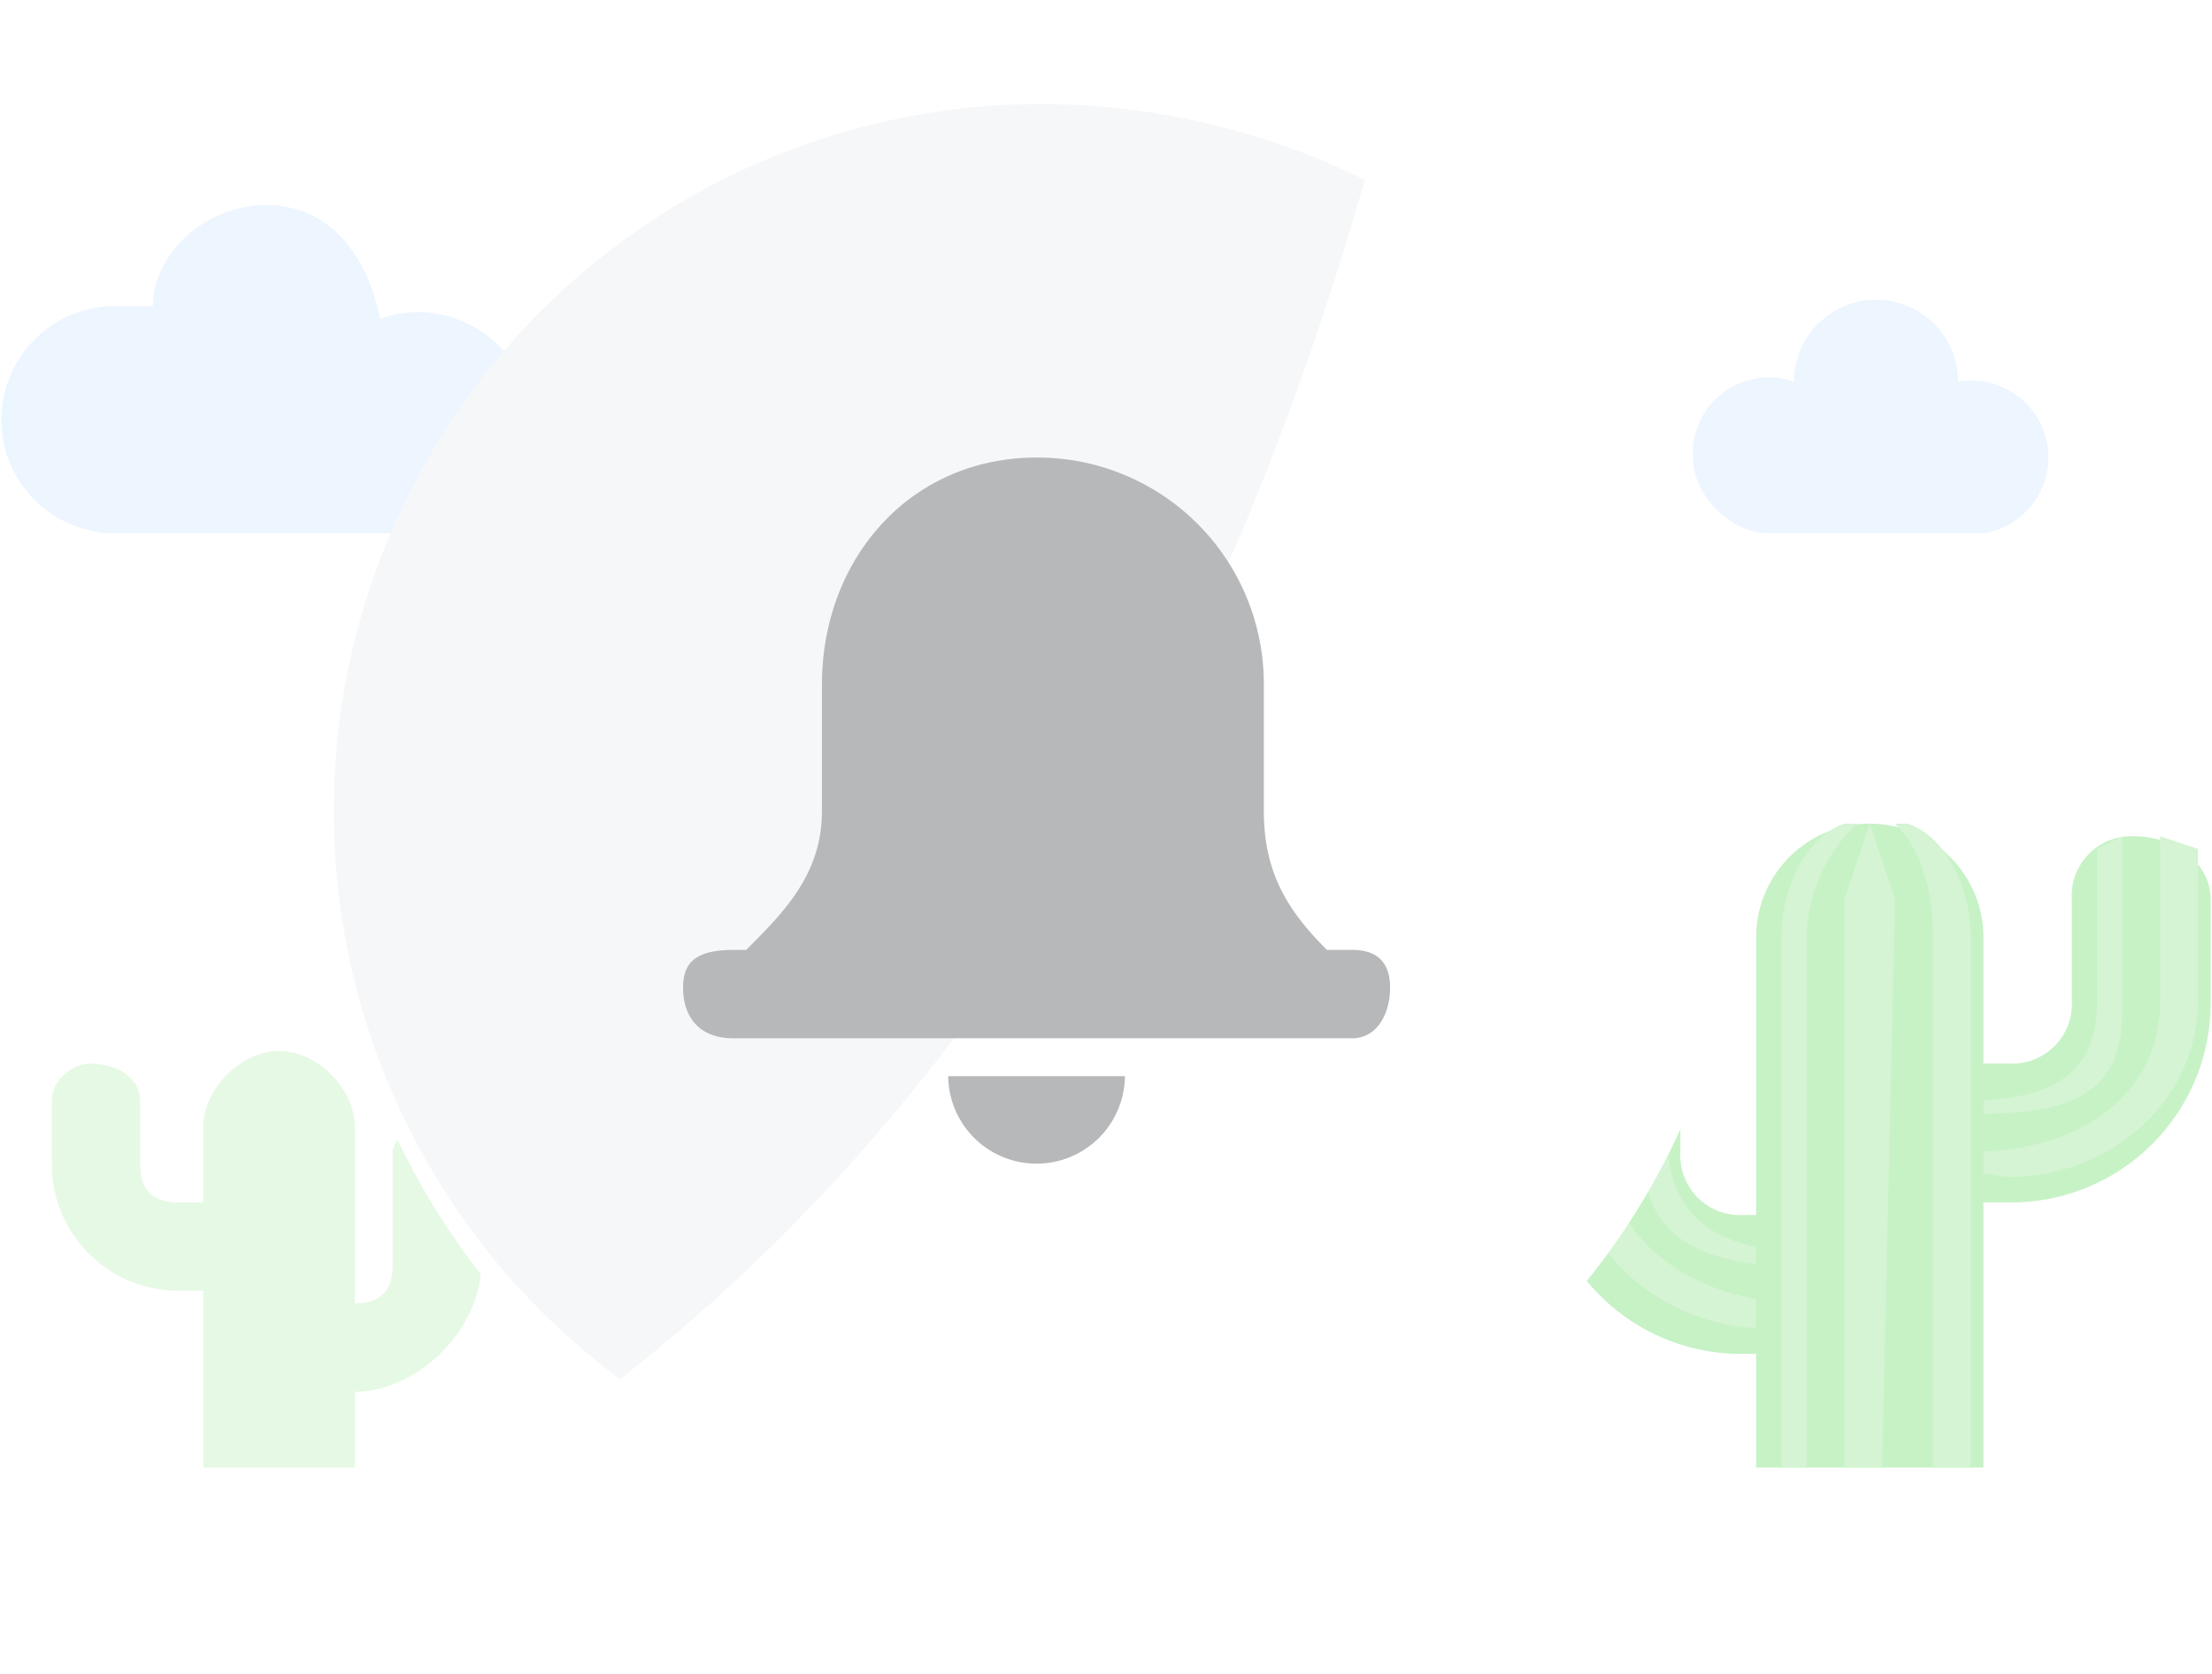 <svg xmlns="http://www.w3.org/2000/svg" xmlns:xlink="http://www.w3.org/1999/xlink" width="255" height="193" viewBox="0 0 255 193">
  <defs>
    <clipPath id="clip-path">
      <rect id="Rectángulo_583" data-name="Rectángulo 583" width="255" height="163" transform="translate(-0.156 0.5)" fill="none"/>
    </clipPath>
    <clipPath id="clip-path-2">
      <path id="Trazado_234" data-name="Trazado 234" d="M17.464,19.643H13.1a13.1,13.1,0,1,0,0,26.2H48.027a13.044,13.044,0,0,0,13.1-13.1A13.1,13.1,0,0,0,43.661,21.1C42.205,13.821,37.839,8,30.563,8s-13.1,5.821-13.1,11.643" transform="translate(0 -8)" fill="none"/>
    </clipPath>
    <linearGradient id="linear-gradient" y1="4" x2="0.024" y2="4" gradientUnits="objectBoundingBox">
      <stop offset="0" stop-color="#e7f7ff"/>
      <stop offset="1" stop-color="#edf5ff"/>
    </linearGradient>
    <clipPath id="clip-path-3">
      <path id="Trazado_235" data-name="Trazado 235" d="M145.648,24.96A8.733,8.733,0,0,0,134,33.692c0,4.366,4.366,8.732,8.732,8.732h24.741a8.853,8.853,0,1,0-2.911-17.464,9.46,9.46,0,0,0-18.92,0" transform="translate(-133.99 -15.5)" fill="none"/>
    </clipPath>
    <linearGradient id="linear-gradient-2" x1="-4.684" y1="5.216" x2="-4.649" y2="5.216" xlink:href="#linear-gradient"/>
    <filter id="Trazado_236" x="22.995" y="0" width="193" height="193" filterUnits="userSpaceOnUse">
      <feOffset dy="3" input="SourceAlpha"/>
      <feGaussianBlur stdDeviation="5" result="blur"/>
      <feFlood flood-opacity="0.102"/>
      <feComposite operator="in" in2="blur"/>
      <feComposite in="SourceGraphic"/>
    </filter>
  </defs>
  <g id="Grupo_542" data-name="Grupo 542" transform="translate(-15412.844 -303)">
    <g id="Grupo_537" data-name="Grupo 537" transform="translate(15413 315)">
      <g id="Grupo_536" data-name="Grupo 536" clip-path="url(#clip-path)">
        <path id="Trazado_223" data-name="Trazado 223" d="M154.018,114.71h-8.732A22.988,22.988,0,0,1,122,91.424V72.5a8,8,0,1,1,16.009,0v18.92a6.875,6.875,0,0,0,7.277,7.277h8.732a8,8,0,0,1,0,16.009" transform="translate(55.554 29.371)" fill="#c7f2c6" fill-rule="evenodd"/>
        <path id="Trazado_224" data-name="Trazado 224" d="M156.2,103.839h2.911l-1.455-1.455h-7.277c-10.187,0-17.464-2.911-17.464-13.1V66h-1.455L130,70.366V90.741c0,10.187,7.277,13.1,17.464,13.1Z" transform="translate(59.196 30.054)" fill="#d4f4d3" fill-rule="evenodd"/>
        <path id="Trazado_225" data-name="Trazado 225" d="M147.286,111.571h8.732l4.366-1.455,1.455-1.455H151.652c-13.1,0-23.286-7.277-23.286-18.92V67.911L129.821,65h-4.366L124,70.821v18.92c0,11.643,10.187,21.83,23.286,21.83" transform="translate(56.464 29.598)" fill="#d4f4d3" fill-rule="evenodd"/>
        <path id="Trazado_226" data-name="Trazado 226" d="M164.464,100.205h-8.732c-4.366,0-8.732-4.366-8.732-8.732s4.366-7.277,8.732-7.277h8.732a6.875,6.875,0,0,0,7.277-7.277V65.277A6.875,6.875,0,0,1,179.018,58c4.366,0,8.732,2.911,8.732,7.277V76.92a22.988,22.988,0,0,1-23.286,23.286" transform="translate(66.938 26.411)" fill="#c7f2c6" fill-rule="evenodd"/>
        <path id="Trazado_227" data-name="Trazado 227" d="M176.2,78.375V58l-2.911,1.455V76.92c0,10.188-7.277,11.643-17.464,11.643H150v1.455h8.732c10.188,0,17.464-1.455,17.464-11.643" transform="translate(68.304 26.411)" fill="#d4f4d3" fill-rule="evenodd"/>
        <path id="Trazado_228" data-name="Trazado 228" d="M185.384,76.92V59.455L181.018,58V76.92c0,11.643-10.187,17.464-21.83,17.464H149l1.455,1.455h2.911l10.188,1.455c11.643,0,21.83-8.732,21.83-20.375" transform="translate(67.848 26.411)" fill="#d4f4d3" fill-rule="evenodd"/>
        <path id="Trazado_229" data-name="Trazado 229" d="M139.455,131.223V70.1a13.1,13.1,0,0,1,26.2,0v61.125H138" transform="translate(62.839 25.955)" fill="#c7f2c6" fill-rule="evenodd"/>
        <path id="Trazado_230" data-name="Trazado 230" d="M151.821,65.732,148.911,57,146,65.732v65.491h4.366v-1.455Z" transform="translate(66.482 25.955)" fill="#d4f4d3" fill-rule="evenodd"/>
        <path id="Trazado_231" data-name="Trazado 231" d="M149.732,57h-1.455C143.911,58.455,141,64.277,141,70.1v61.125h2.911V70.1A18.447,18.447,0,0,1,149.732,57m5.821,0H154.1q4.366,4.366,4.366,13.1v61.125h4.366V70.1c0-5.821-2.911-11.643-7.277-13.1" transform="translate(64.205 25.955)" fill="#d4f4d3" fill-rule="evenodd"/>
        <path id="Trazado_232" data-name="Trazado 232" d="M31.652,113.839h7.277c7.277,0,14.554-7.277,14.554-14.554v-13.1l-4.366-4.366c-2.911,0-5.821,2.911-5.821,4.366v13.1q0,4.366-4.366,4.366H31.652c-1.455,0-4.366,2.911-4.366,5.821ZM18.554,102.2H25.83c1.455,0,4.366-1.455,4.366-4.366s-2.911-5.821-4.366-5.821H18.554q-4.366,0-4.366-4.366V80.366c0-2.911-2.911-4.366-5.821-4.366C6.911,76,4,77.455,4,80.366v7.277A14.584,14.584,0,0,0,18.554,102.2" transform="translate(1.821 34.607)" fill="#e6f9e5" fill-rule="evenodd"/>
        <path id="Trazado_233" data-name="Trazado 233" d="M33.464,123.027V83.732C33.464,79.366,29.1,75,24.732,75S16,79.366,16,83.732v39.295Z" transform="translate(7.286 34.152)" fill="#e6f9e5" fill-rule="evenodd"/>
      </g>
    </g>
    <g id="Grupo_539" data-name="Grupo 539" transform="translate(15413 326.643)">
      <g id="Grupo_538" data-name="Grupo 538" transform="translate(0 0)" clip-path="url(#clip-path-2)">
        <rect id="Rectángulo_584" data-name="Rectángulo 584" width="61" height="38" transform="translate(-0.156 -0.143)" fill="url(#linear-gradient)"/>
      </g>
    </g>
    <g id="Grupo_541" data-name="Grupo 541" transform="translate(15608.003 337.558)">
      <g id="Grupo_540" data-name="Grupo 540" transform="translate(0)" clip-path="url(#clip-path-3)">
        <rect id="Rectángulo_585" data-name="Rectángulo 585" width="41.623" height="26.924" transform="translate(-0.053)" fill="url(#linear-gradient-2)"/>
      </g>
    </g>
    <g transform="matrix(1, 0, 0, 1, 15412.84, 303)" filter="url(#Trazado_236)">
      <path id="Trazado_236-2" data-name="Trazado 236" d="M107.5,0h0A81.5,81.5,0,1,1,26,81.5,81.5,81.5,0,0,1,107.5,0" transform="translate(12 12)" fill="#fff" fill-rule="evenodd"/>
    </g>
    <path id="Trazado_237" data-name="Trazado 237" d="M107.351,0A84.911,84.911,0,0,1,145.19,8.732c-17.464,61.125-46.571,107.7-85.866,138.259A81.5,81.5,0,0,1,107.351,0" transform="translate(15424.988 315)" fill="#f6f7f8" fill-rule="evenodd"/>
    <path id="Trazado_238" data-name="Trazado 238" d="M104.938,99.313a10.188,10.188,0,0,1-20.375,0ZM94.75,28a26.088,26.088,0,0,1,26.2,26.2V68.75c0,7.277,2.911,11.643,7.277,16.009h2.911q4.366,0,4.366,4.366c0,2.911-1.455,5.821-4.366,5.821H59.821c-4.366,0-5.821-2.911-5.821-5.821s1.455-4.366,5.821-4.366h1.455c4.366-4.366,8.732-8.732,8.732-16.009V54.2C70.009,39.643,80.2,28,94.75,28" transform="translate(15437.589 327.75)" fill="#b6b8b9" fill-rule="evenodd"/>
    <rect id="Rectángulo_586" data-name="Rectángulo 586" width="255" height="163" transform="translate(15412.844 315.5)" fill="none"/>
  </g>
</svg>
